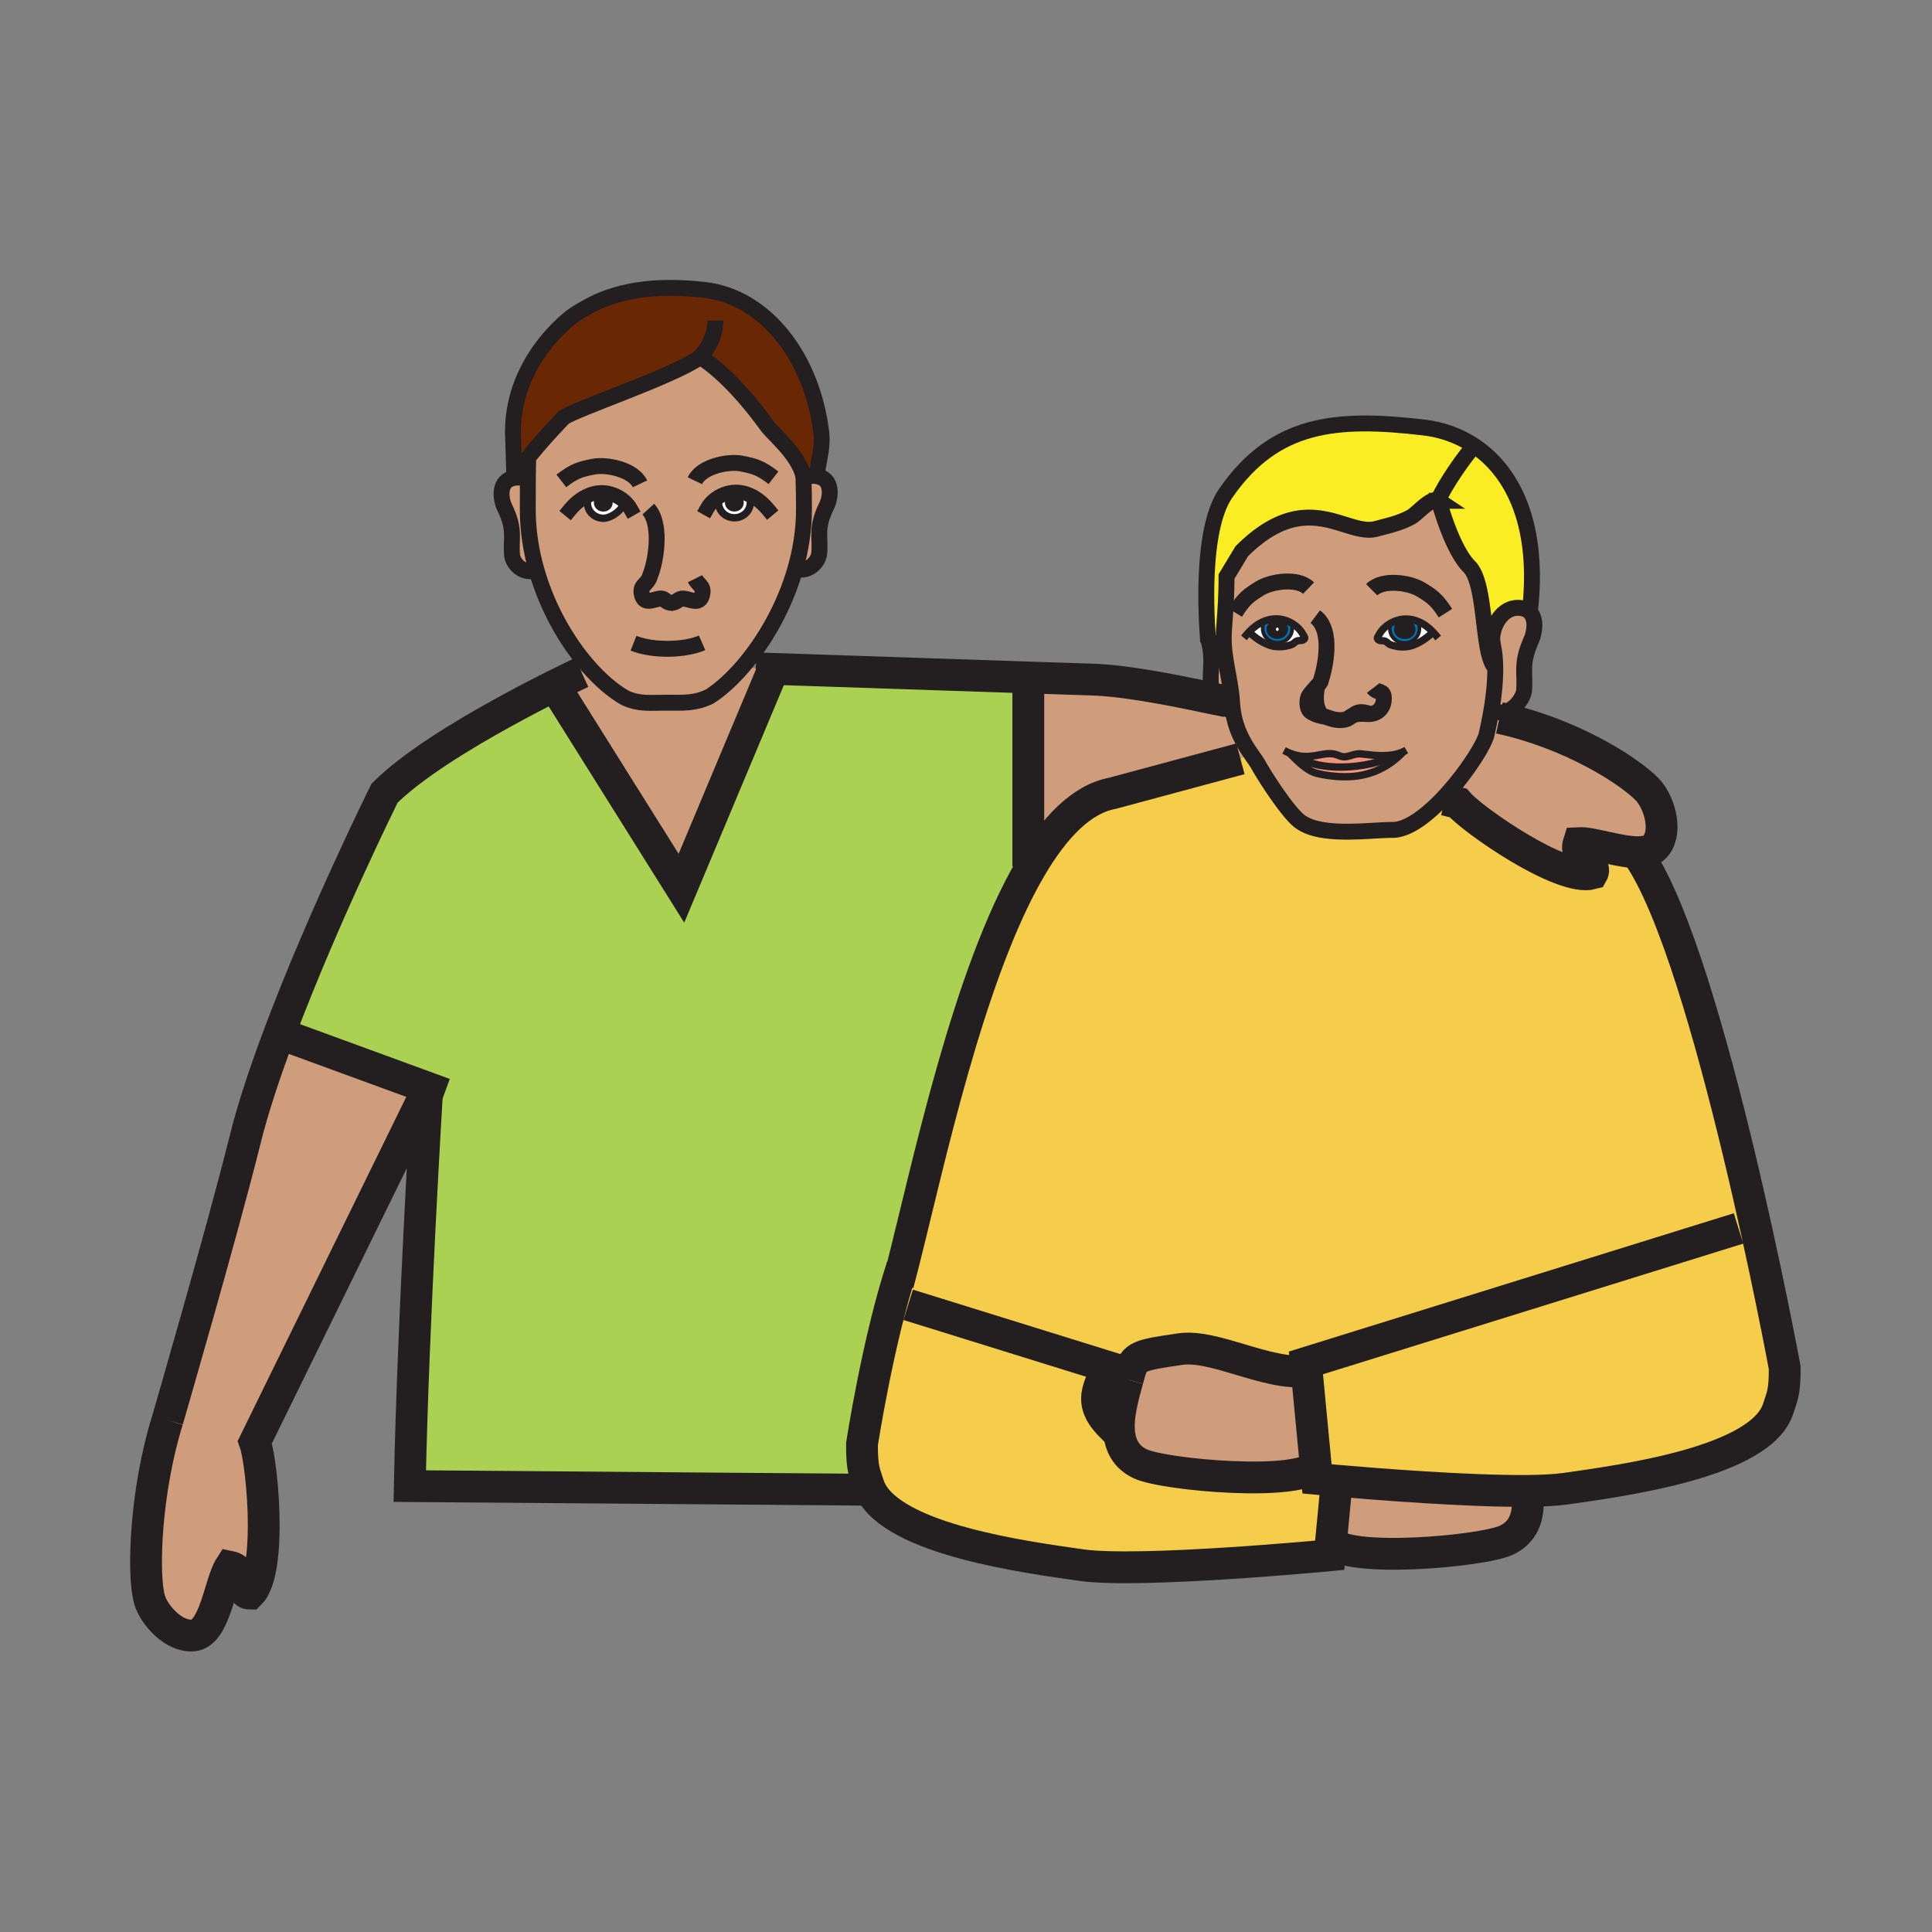 <?xml version="1.0"?><svg xmlns="http://www.w3.org/2000/svg" width="850.394" height="850.394" viewBox="0 0 850.394 850.394" overflow="visible"><rect x="0" y="0" width="850.394" height="850.394" fill="#808080" stroke="none"/><path d="M397.25 557.48c11.34-44.601 28.97-128.78 56.38-175.471 10.48-17.88 22.41-30.26 35.96-32.82L546 334l4.22-2.8c1.5 2.22 2.86 4.02 3.69 5.52 2.25 4.11 12.04 19.62 17.67 24.38 9.05 7.65 30.76 4.2 41.35 4.2 6.71 0 14.95-6.26 22.311-14.03l.759.73 5.8 1.43c6.26 7.37 45.59 34.81 59.061 31.07 2.59-4.56-8.2-6.51-5.99-13.41 6.06-.33 18.36 4.31 26.79 4l.109 2.35c30.851 46.49 63.78 224.52 63.78 224.52.12 11.29-1.33 13.05-2.77 17.81-7.23 23.811-68.58 31.931-93.84 35.521-4.2.59-9.91.88-16.521.95-26.15.24-66.53-2.971-84.08-4.5l-.29 3.91-2.18 22.779-.59 6.141s-83.37 7.979-109.24 4.34c-24.42-3.47-82.55-11.18-92.94-33.18-.37-.761-.67-1.54-.91-2.341-1.43-4.77-2.89-6.529-2.77-17.819 0 0 7.07-45.9 17.73-78.12l.101.029zm177.91 45.97c-17.07 2.149-40.641-11.86-55.71-9.62-18.09 2.68-20.09 2.97-22.26 10.37-2.04-.86-4.011-1.41-5.82-1.4-3.78.03-6.89 2.49-8.62 9.54-2.05 8.34 3.83 13.8 9.64 19.26l.341-.05c.75 5.33 3.3 9.99 9.17 12.76 10.59 5.011 71.689 10.301 77.199.5h.011l-3.951-41.36z" fill="#f6cc4b"></path><path d="M724.93 347.35c5.101 5.12 9.19 17.78 4.12 24.67-1.52 2.12-4.17 2.96-7.39 3.07-8.43.31-20.73-4.33-26.79-4-2.21 6.9 8.58 8.85 5.99 13.41-13.471 3.74-52.801-23.7-59.061-31.07L636 352l-.76-.73c10.14-10.72 18.62-24.33 19.2-28.45.09-.63 1.189-5.09 2.18-11.15 1.2 1.18 2.47 1.76 3.729 1.9L660 316c30.84 6.66 56.35 22.68 64.93 31.35z" fill="#cf9d7c" class="aac-skin-fill"></path><path d="M673.36 269.4c3.05 3.03 2.14 9.01.63 12.36-4.67 10.4-2.53 14.23-3.13 22.15-.271 3.56-5.37 10.25-10.511 9.66-1.26-.14-2.529-.72-3.729-1.9.85-5.21 1.6-11.62 1.53-17.79-.03-3.54-.341-7-1.051-10.12 0-.01 0-.02-.01-.03-1.5-6.79 3.851-17.6 12.76-16.04 1.521.27 2.671.88 3.511 1.71z" fill="#cf9d7c" class="aac-skin-fill"></path><path d="M657.09 283.73c.01.01.01.02.01.03.71 3.12 1.021 6.58 1.051 10.12-6.12-6.15-3.67-36.72-11.46-44.51-7.78-7.79-13.351-28.93-13.351-28.93a1.85 1.85 0 0 0-.37-.19c3.23-7.29 11.59-19.22 15.9-24.02l.02-.03c17.44 11.6 28.9 35.46 24.471 73.2-.841-.83-1.99-1.44-3.511-1.71-8.91-1.56-14.26 9.25-12.76 16.04z" fill="#fbed24"></path><path d="M672.48 660.59c.18 7.17-1.91 13.79-9.4 17.33-10.61 5.01-71.7 10.311-77.2.51h-.01l2.18-22.779.29-3.91c17.55 1.529 57.93 4.74 84.08 4.5l.06 4.349zM581.22 300.12c-.38.9-4.83 5.23-5.34 6.66-.72 2.03-.47 4.96.67 6.14.96.99 3.76 2.04 4.95 2.23 1.25.19 1.99.32 3.42.85-6.33-3.31-4.62-11.26-3.7-15.88zm14.14 14.86c1.979-1 3.689-.83 6.93-.68.38.02.77.01 1.15-.05-2.55-1.18-5.97-1.9-8.08.73zm35.45-36.73c-1.85-1.95-4-3.59-6.409-4.61v-.01c-1.811-.78-3.771-1.21-5.86-1.16-2.41.06-4.86.84-6.95 2.14-1.85 1.15-3.42 2.69-4.439 4.51-.62 1.1-1.45 1.87-.351 2.53.91.58 2.03.17 3.021.63.67.31 1.279 1.08 1.979 1.4.851.39 1.98.62 2.9.81 2.149.45 4.979.31 7.05-.42 3.4-1.21 6.36-3.32 8.92-5.69l.139-.13zm-81.06-.08l.14.13c2.551 2.37 5.5 4.48 8.91 5.69 2.061.74 4.9.87 7.05.42.931-.19 2.051-.41 2.9-.8.71-.33 1.31-1.1 1.97-1.4 1-.47 2.11-.06 3.03-.63 1.09-.67.27-1.44-.35-2.54-1.011-1.82-2.591-3.37-4.45-4.5-2.101-1.31-4.55-2.09-6.94-2.14-2.08-.05-4.04.38-5.85 1.16-2.4 1.02-4.56 2.66-6.41 4.61zm-7.08 34.61c-.16-1.15-.29-2.35-.36-3.6-.399-6.89-2.17-13.8-3.09-20.53-.35-2.49-.58-4.96-.58-7.4 0-6.28 1.221-13.65 1.221-27.48l6.689-11.08c28.641-28.65 45.891-6.4 59.11-9.89 5.109-1.35 10.77-2.61 15.45-5.24 3-1.69 8.56-8.6 11.859-7.31.13.05.25.11.37.19 0 0 5.57 21.14 13.351 28.93 7.79 7.79 5.34 38.36 11.46 44.51.069 6.17-.681 12.58-1.53 17.79-.99 6.06-2.09 10.52-2.18 11.15-.58 4.12-9.061 17.73-19.2 28.45-7.36 7.77-15.601 14.03-22.311 14.03-10.59 0-32.3 3.45-41.35-4.2-5.63-4.76-15.42-20.27-17.67-24.38-.83-1.5-2.19-3.3-3.69-5.52-2.909-4.28-6.349-10.14-7.549-18.42zm28.51 19.81c-1.14-.24-2.35-.6-3.64-1.14 4.31 4.31 7.99 7.96 12.32 9 5.01 1.21 10.689 1.72 15.779 1.29 8.38-.72 15.891-4.29 22.141-10.91-.66.3-1.34.56-2.03.78-5.85 1.84-12.59.64-16.51.23-4.061-.44-6.16 2.4-9.851.75-5.769-2.58-10.479 1.61-18.209 0z" fill="#cf9d7c" class="aac-skin-fill"></path><path d="M648.89 196.2l-.02.03c-4.311 4.8-12.67 16.73-15.9 24.02-3.3-1.29-8.859 5.62-11.859 7.31-4.681 2.63-10.341 3.89-15.45 5.24-13.22 3.49-30.47-18.76-59.11 9.89l-6.689 11.08c0 13.83-1.221 21.2-1.221 27.48 0 2.44.23 4.91.58 7.4-5.58-5.58-7.55-7.66-7.55-7.66-1.21-16.84-2.03-49.63 7.85-63.89 21.66-31.27 48.761-33.42 87.141-28.94 7.918.92 15.518 3.57 22.228 8.04z" fill="#fbed24"></path><path d="M630.81 278.25l-.14.13c-2.56 2.37-5.52 4.48-8.92 5.69-2.07.73-4.9.87-7.05.42-.92-.19-2.05-.42-2.9-.81-.7-.32-1.31-1.09-1.979-1.4-.99-.46-2.11-.05-3.021-.63-1.1-.66-.27-1.43.351-2.53 1.02-1.82 2.59-3.36 4.439-4.51l.33.53c-.39.8-.14.72-.14 1.66 0 3.42 2.89 6.19 6.47 6.19 3.59 0 6.5-2.77 6.5-6.19 0-1.28.11-1.61-.58-2.6l.23-.56c2.41 1.02 4.56 2.66 6.41 4.61z" fill="#fff"></path><path d="M624.17 274.2c.69.99.58 1.32.58 2.6 0 3.42-2.91 6.19-6.5 6.19-3.58 0-6.47-2.77-6.47-6.19 0-.94-.25-.86.14-1.66l-.33-.53c2.09-1.3 4.54-2.08 6.95-2.14 2.09-.05 4.05.38 5.86 1.16v.01l-.23.56zm-1.9 2.84c0-1.92-1.77-3.48-3.939-3.48-2.19 0-3.96 1.56-3.96 3.48 0 1.91 1.77 3.47 3.96 3.47 2.169 0 3.939-1.56 3.939-3.47z" fill="#0071bc"></path><path d="M618.33 273.56c2.17 0 3.939 1.56 3.939 3.48 0 1.91-1.77 3.47-3.939 3.47-2.19 0-3.96-1.56-3.96-3.47 0-1.92 1.77-3.48 3.96-3.48zm1.41 3.48c0-.85-.63-1.54-1.41-1.54-.79 0-1.42.69-1.42 1.54s.63 1.55 1.42 1.55c.78 0 1.41-.7 1.41-1.55z" fill="#231f20"></path><path d="M618.33 275.5c.78 0 1.41.69 1.41 1.54s-.63 1.55-1.41 1.55c-.79 0-1.42-.7-1.42-1.55s.63-1.54 1.42-1.54z" fill="#231f20"></path><path d="M615.75 331.61c.69-.22 1.37-.48 2.03-.78-6.25 6.62-13.761 10.19-22.141 10.91-5.09.43-10.77-.08-15.779-1.29-4.33-1.04-8.011-4.69-12.32-9 1.29.54 2.5.9 3.64 1.14 6.79 6.76 30.31 7.03 44.57-.98z" fill="#ef947d"></path><path d="M599.24 331.84c3.92.41 10.66 1.61 16.51-.23-14.26 8.01-37.78 7.74-44.57.98 7.73 1.61 12.44-2.58 18.21 0 3.69 1.65 5.79-1.19 9.85-.75z" fill="#ef947d"></path><path d="M497.19 604.2c2.17-7.4 4.17-7.69 22.26-10.37 15.069-2.24 38.64 11.77 55.71 9.62l3.95 41.359h-.01c-5.51 9.801-66.609 4.511-77.199-.5-5.87-2.77-8.42-7.43-9.17-12.76-1.12-7.92 1.739-17.34 3.6-24.25.309-1.159.579-2.189.859-3.099z" fill="#cf9d7c" class="aac-skin-fill"></path><path d="M573.4 279.04c.619 1.1 1.439 1.87.35 2.54-.92.57-2.03.16-3.03.63-.66.3-1.26 1.07-1.97 1.4-.85.39-1.97.61-2.9.8-2.149.45-4.989.32-7.05-.42-3.41-1.21-6.359-3.32-8.91-5.69l-.14-.13c1.85-1.95 4.01-3.59 6.41-4.61l.22.56c-.7.99-.58 1.32-.58 2.61 0 3.41 2.91 6.19 6.49 6.19s6.479-2.78 6.479-6.19c0-.95.261-.87-.149-1.67l.33-.52c1.86 1.13 3.44 2.68 4.45 4.5z" fill="#fff"></path><path d="M568.95 274.54l-.33.52c.41.8.149.72.149 1.67 0 3.41-2.899 6.19-6.479 6.19s-6.49-2.78-6.49-6.19c0-1.29-.12-1.62.58-2.61l-.22-.56c1.81-.78 3.77-1.21 5.85-1.16 2.39.05 4.84.83 6.94 2.14zm-2.77 2.42c0-1.92-1.76-3.47-3.96-3.47-2.17 0-3.939 1.55-3.939 3.47s1.77 3.47 3.939 3.47c2.2 0 3.96-1.55 3.96-3.47z" fill="#0071bc"></path><path d="M562.22 273.49c2.2 0 3.96 1.55 3.96 3.47s-1.76 3.47-3.96 3.47c-2.17 0-3.939-1.55-3.939-3.47s1.769-3.47 3.939-3.47zm1.42 3.47c0-.85-.63-1.54-1.42-1.54-.779 0-1.41.69-1.41 1.54s.631 1.55 1.41 1.55c.79 0 1.42-.7 1.42-1.55z" fill="#231f20"></path><path d="M562.22 275.42c.79 0 1.42.69 1.42 1.54s-.63 1.55-1.42 1.55c-.779 0-1.41-.7-1.41-1.55s.63-1.54 1.41-1.54z" fill="#fff"></path><path d="M550.22 331.2L546 334l-56.41 15.19c-13.55 2.56-25.479 14.94-35.96 32.82l-1.01-.6v-82.18l.03-1.03 30.72 1.03c17.25 1.04 39.71 5.99 52 8.54 1.67 2.5 4.2 4.78 7.3 5.01 1.2 8.28 4.64 14.14 7.55 18.42z" fill="#cf9d7c" class="aac-skin-fill"></path><path d="M535.37 307.77c-1.19-1.76-1.95-3.63-2.18-4.98-1.101-6.33 1.409-12.83-1.521-21.8 0 0 1.97 2.08 7.55 7.66.92 6.73 2.69 13.64 3.09 20.53.07 1.25.2 2.45.36 3.6-3.099-.23-5.629-2.51-7.299-5.01z" fill="#cf9d7c" class="aac-skin-fill"></path><path d="M188.42 478.86L123 454.93h-.01c19.32-51.439 46.26-105.77 46.26-105.77 12.01-12 33.7-25.3 52.39-35.58 8.48-4.67 16.35-8.73 22.41-11.76l55.89 89.15 40.49-96.54 112.22 3.77-.03 1.03v82.18l1.01.6c-27.41 46.69-45.04 130.87-56.38 175.471l-.1-.03c-10.66 32.22-17.73 78.12-17.73 78.12-.12 11.29 1.34 13.05 2.77 17.819.24.801.54 1.58.91 2.341l-202.73-1.601C181.7 583.9 188 480 188 480l.42-1.14z" fill="#abd153"></path><path d="M353.77 210.18l.68-.14c1.04-.37 2.17-.58 3.38-.58.56 0 1.15.04 1.75.14 7.15 1.14 6.18 9.17 4.22 13.17-4.78 9.74-2.59 13.32-3.2 20.76-.23 2.82-3.45 8.31-10.18 7.02l-.36-.1c2.4-8.38 3.82-17.2 3.82-26.16 0-5.06-.06-8.57-.23-14.68.05.19.09.38.12.57z" fill="#cf9d7c" class="aac-skin-fill"></path><path d="M308.14 157.24c-12.51 8.74-54.72 22.66-60.09 26.6 0 0-9.95 10.25-16.6 18.86-2.21 2.86-4.06 5.55-5.05 7.61l-.62-20.26c0-32.3 26.37-51.06 26.37-51.06 3.04-2.07 5.09-3.12 5.09-3.12 13.44-8 30.84-10.82 53.02-8.23 26.8 3.12 47.35 29.8 51.27 63.01.64 5.4-.9 11.12-1.83 16.83l-1.87 1.98c-1.21 0-2.34.21-3.38.58l-.68.14c-.03-.19-.07-.38-.12-.57-2.44-9.89-13.19-18.33-15.94-22.13-14.87-20.54-26.12-28.23-28.85-29.91-.42-.26-.64-.38-.64-.38-.03.02-.05.04-.08.05z" fill="#6a2703" class="aac-hair-fill"></path><path d="M330.56 218.16c-2.14-1.05-4.48-1.63-6.99-1.58-3.35.08-6.78 1.47-9.36 3.68l1.99.01c.02.22.08.46.08.98 0 3.67 3.13 6.66 6.99 6.66 3.85 0 6.98-2.99 6.98-6.66 0-1.01.07-1.47-.18-2.06l.49-1.03zm-55.63 2.58c-2.61-2.37-6.18-3.87-9.66-3.95-2.55-.06-4.93.55-7.1 1.62l.54 1.15c-.18.51-.13.98-.13 1.89 0 3.69 3.14 6.67 6.99 6.67 3.6 0 8.7-3.86 9.36-7.38zm20.85 44.64c-.09.02-.18.04-.27.05l.59-.04c-.1 0-.2 0-.3-.01h-.02zm57.87-55.77c.17 6.11.23 9.62.23 14.68 0 8.96-1.42 17.78-3.82 26.16-4.81 16.8-13.59 31.81-22.83 42.62-5 5.86-10.15 10.49-14.87 13.5-6.61 3.19-11.63 2.73-19.27 2.73-7.06 0-11.58.7-17.78-2.04-5.41-3.03-11.18-7.95-16.67-14.3-9.25-10.68-17.74-25.39-22.45-41.88-2.45-8.55-3.88-17.59-3.88-26.79 0-3.04 0-8.38.04-13.54.03-2.89.06-5.72.12-8.05h-1.02c6.65-8.61 16.6-18.86 16.6-18.86 5.37-3.94 47.58-17.86 60.09-26.6.13.12.39.23.72.33 2.73 1.68 13.98 9.37 28.85 29.91 2.75 3.8 13.5 12.24 15.94 22.13z" fill="#cf9d7c" class="aac-skin-fill"></path><path d="M340.43 294.43l-40.49 96.54-55.89-89.15C251.33 298.17 256 296 256 296l2.64-3.04c5.49 6.35 11.26 11.27 16.67 14.3 6.2 2.74 10.72 2.04 17.78 2.04 7.64 0 12.66.46 19.27-2.73 4.72-3.01 9.87-7.64 14.87-13.5l5.45 1.1 7.75.26z" fill="#cf9d7c" class="aac-skin-fill"></path><path d="M330.56 218.16l-.49 1.03c.25.59.18 1.05.18 2.06 0 3.67-3.13 6.66-6.98 6.66-3.86 0-6.99-2.99-6.99-6.66 0-.52-.06-.76-.08-.98l-1.99-.01c2.58-2.21 6.01-3.6 9.36-3.68 2.51-.05 4.85.53 6.99 1.58zm-7.33 5.39c1.39 0 2.52-1.01 2.52-2.24 0-1.25-1.13-2.25-2.52-2.25s-2.52 1-2.52 2.25c0 1.23 1.13 2.24 2.52 2.24z" fill="#fff"></path><path d="M325.75 221.31c0 1.23-1.13 2.24-2.52 2.24s-2.52-1.01-2.52-2.24c0-1.25 1.13-2.25 2.52-2.25s2.52 1 2.52 2.25z" fill="#231f20"></path><path d="M265.27 216.79c3.48.08 7.05 1.58 9.66 3.95-.66 3.52-5.76 7.38-9.36 7.38-3.85 0-6.99-2.98-6.99-6.67 0-.91-.05-1.38.13-1.89l-.54-1.15c2.17-1.07 4.55-1.68 7.1-1.62zm.28 6.78c1.39 0 2.51-1.01 2.51-2.25 0-1.25-1.12-2.25-2.51-2.25-1.39 0-2.53 1-2.53 2.25 0 1.24 1.14 2.25 2.53 2.25z" fill="#fff"></path><path d="M268.06 221.32c0 1.24-1.12 2.25-2.51 2.25-1.39 0-2.53-1.01-2.53-2.25 0-1.25 1.14-2.25 2.53-2.25s2.51 1 2.51 2.25z" fill="#231f20"></path><path d="M236.19 251.08l-.63.18c-6.73 1.29-9.95-4.2-10.18-7.03-.61-7.43 1.58-11.01-3.2-20.75-1.96-4.01-2.92-12.03 4.22-13.17 1.87-.3 3.6-.11 5.13.43l.82.01c-.04 5.16-.04 10.5-.04 13.54 0 9.2 1.43 18.24 3.88 26.79zM188.42 478.86L188 480l-75.83 154.76c1.79 4.91 3.91 21.13 3.91 36.55 0 13.101-1.53 25.62-6.08 30.16-5.21 0-1.6-10.38-8.72-11.819-4.52 7.029-6.67 29.14-16.06 30.18-8.46 1-17.46-8.85-19.41-15.771-3.3-11.779-1.53-48.85 7.92-78.989 0 0 24.23-83.351 34.08-123.101 3.48-14.09 8.93-30.41 15.18-47.04h.01l65.42 23.93z" fill="#cf9d7c" class="aac-skin-fill"></path><g fill="none" stroke="#231f20"><path d="M540 308.7c-1.3-.25-2.86-.56-4.63-.93-12.29-2.55-34.75-7.5-52-8.54l-30.72-1.03-112.22-3.77-7.75-.26M636 352l5.8 1.43c6.26 7.37 45.59 34.81 59.061 31.07 2.59-4.56-8.2-6.51-5.99-13.41 6.06-.33 18.36 4.31 26.79 4 3.22-.11 5.87-.95 7.39-3.07 5.07-6.89.98-19.55-4.12-24.67-8.58-8.67-34.09-24.69-64.93-31.35M73.73 625.07s24.23-83.351 34.08-123.101c3.48-14.09 8.93-30.41 15.18-47.04 19.32-51.439 46.26-105.77 46.26-105.77 12.01-12 33.7-25.3 52.39-35.58 8.48-4.67 16.35-8.73 22.41-11.76C251.33 298.17 256 296 256 296M385.29 655.75l-2.19-.02-202.73-1.601C181.7 583.9 188 480 188 480l-75.83 154.76c1.79 4.91 3.91 21.13 3.91 36.55 0 13.101-1.53 25.62-6.08 30.16-5.21 0-1.6-10.38-8.72-11.819-4.52 7.029-6.67 29.14-16.06 30.18-8.46 1-17.46-8.85-19.41-15.771-3.3-11.779-1.53-48.85 7.92-78.989" stroke-width="14"></path><path d="M250.79 224.45c2.06-2.5 4.55-4.66 7.38-6.04 2.17-1.07 4.55-1.68 7.1-1.62 3.48.08 7.05 1.58 9.66 3.95 1.05.94 1.93 2.02 2.6 3.21" stroke-width="6.472" stroke-linecap="square" stroke-miterlimit="10"></path><path d="M275 220c0 .24-.02.49-.07.74-.66 3.52-5.76 7.38-9.36 7.38-3.85 0-6.99-2.98-6.99-6.67 0-.91-.05-1.38.13-1.89" stroke-width="3.236" stroke-linecap="square" stroke-miterlimit="10"></path><path d="M338.05 224.24c-2.09-2.52-4.61-4.71-7.49-6.08-2.14-1.05-4.48-1.63-6.99-1.58-3.35.08-6.78 1.47-9.36 3.68-1.17 1.01-2.17 2.18-2.91 3.49" stroke-width="6.472" stroke-linecap="square" stroke-miterlimit="10"></path><path d="M316.2 220.27c.02.22.08.46.08.98 0 3.67 3.13 6.66 6.99 6.66 3.85 0 6.98-2.99 6.98-6.66 0-1.01.07-1.47-.18-2.06" stroke-width="3.236" stroke-linecap="square" stroke-miterlimit="10"></path><path d="M231.53 210.74c-1.53-.54-3.26-.73-5.13-.43-7.14 1.14-6.18 9.16-4.22 13.17 4.78 9.74 2.59 13.32 3.2 20.75.23 2.83 3.45 8.32 10.18 7.03M354.45 210.04c1.04-.37 2.17-.58 3.38-.58.56 0 1.15.04 1.75.14 7.15 1.14 6.18 9.17 4.22 13.17-4.78 9.74-2.59 13.32-3.2 20.76-.23 2.82-3.45 8.31-10.18 7.02M278.84 283.12c8.78 3.51 22.72 3.1 30.19-.17" stroke-width="7"></path><path d="M353.63 208.84c.01.26.01.52.02.77.17 6.11.23 9.62.23 14.68 0 8.96-1.42 17.78-3.82 26.16-4.81 16.8-13.59 31.81-22.83 42.62-5 5.86-10.15 10.49-14.87 13.5-6.61 3.19-11.63 2.73-19.27 2.73-7.06 0-11.58.7-17.78-2.04-5.41-3.03-11.18-7.95-16.67-14.3-9.25-10.68-17.74-25.39-22.45-41.88-2.45-8.55-3.88-17.59-3.88-26.79 0-3.04 0-8.38.04-13.54.03-2.89.06-5.72.12-8.05" stroke-width="7"></path><path d="M295.8 265.38c3.29-.62 2.71-2.58 6.27-1.72 3.08.75 6.35 2.29 7.11-2.53.54-3.31-1.96-3.75-3.28-6.41" stroke-width="7"></path><path d="M285.36 224.09c5.52 6.06 3.85 20.3 1.38 27.71l-1.04 2.89c-1.32 2.66-3.82 3.09-3.28 6.41.76 4.8 4.03 3.27 7.11 2.53 3.56-.86 2.74 1.61 6.25 1.75h.02c.1.01.2.01.3.01l-.59.04c.09-.01.18-.03.27-.05" stroke-width="7"></path><path d="M268.06 221.32c0 1.24-1.12 2.25-2.51 2.25-1.39 0-2.53-1.01-2.53-2.25 0-1.25 1.14-2.25 2.53-2.25s2.51 1 2.51 2.25zM325.75 221.31c0 1.23-1.13 2.24-2.52 2.24s-2.52-1.01-2.52-2.24c0-1.25 1.13-2.25 2.52-2.25s2.52 1 2.52 2.25z" stroke-width="3.236"></path><path d="M281.7 212.97c-2.98-6.28-14.63-8.72-20.53-7.55-5.55 1.1-8.3 1.77-14.09 6.26M305.85 211.59c2.99-6.27 14.64-8.72 20.54-7.54 5.54 1.1 8.3 1.77 14.07 6.26" stroke-width="7"></path><path d="M359.7 207.48c.93-5.71 2.47-11.43 1.83-16.83-3.92-33.21-24.47-59.89-51.27-63.01-22.18-2.59-39.58.23-53.02 8.23 0 0-2.05 1.05-5.09 3.12 0 0-26.37 18.76-26.37 51.06l.62 20.26c.99-2.06 2.84-4.75 5.05-7.61 6.65-8.61 16.6-18.86 16.6-18.86 5.37-3.94 47.58-17.86 60.09-26.6.03-.01.05-.03.08-.05 0 0 .22.12.64.38 2.73 1.68 13.98 9.37 28.85 29.91 2.75 3.8 13.5 12.24 15.94 22.13.05.19.09.38.12.57.2.86.31 1.72.36 2.59" stroke-width="7"></path><path d="M313.1 158.12c-.63.01-2.97-.18-4.24-.55-.33-.1-.59-.21-.72-.33a.379.379 0 0 1-.1-.13c3.83-3.74 6.86-9.83 6.86-16.01" stroke-width="7"></path><path stroke-width="14" d="M123 454.93l65.42 23.93 7.15 2.62M243.89 301.57l.16.25 55.89 89.15 40.49-96.54M395.25 565.14c.64-2.399 1.31-4.949 2-7.659 11.34-44.601 28.97-128.78 56.38-175.471 10.48-17.88 22.41-30.26 35.96-32.82L546 334M765.23 540.71L574.82 599.9l.34 3.55 3.95 41.359.59 6.15s3.24.31 8.64.78c17.55 1.529 57.93 4.74 84.08 4.5 6.61-.07 12.32-.36 16.521-.95 25.26-3.59 86.609-11.71 93.84-35.521 1.439-4.76 2.89-6.52 2.77-17.81 0 0-32.93-178.03-63.78-224.52M496.33 607.3c-1.86 6.91-4.72 16.33-3.6 24.25.75 5.33 3.3 9.99 9.17 12.76 10.59 5.011 71.689 10.301 77.199.5"></path><path d="M579.1 602.62c-1.27.39-2.58.66-3.939.83-17.07 2.149-40.641-11.86-55.71-9.62-18.09 2.68-20.09 2.97-22.26 10.37-.28.91-.551 1.939-.86 3.1" stroke-width="14"></path><path d="M498.02 604.56c-.279-.13-.55-.25-.829-.359-2.04-.86-4.011-1.41-5.82-1.4-3.78.03-6.89 2.49-8.62 9.54-2.05 8.34 3.83 13.8 9.64 19.26" stroke-width="12.945"></path><path d="M588.05 655.65l-2.18 22.779-.59 6.141s-83.37 7.979-109.24 4.34c-24.42-3.47-82.55-11.18-92.94-33.18-.37-.761-.67-1.54-.91-2.341-1.43-4.77-2.89-6.529-2.77-17.819 0 0 7.07-45.9 17.73-78.12" stroke-width="14"></path><path stroke-width="14" d="M399.74 574.33l91.63 28.47 3.02.94M672.48 660.59c.18 7.17-1.91 13.79-9.4 17.33-10.61 5.01-71.7 10.311-77.2.51M452.62 299.23v82.18"></path><path d="M575.98 258.86c-4.921-4.74-16.471-2.96-21.5.16-4.721 2.94-7.021 4.5-10.79 10.63M603.76 259.58c4.86-4.81 16.45-3.21 21.521-.15 4.76 2.86 7.08 4.38 10.95 10.46" stroke-width="7"></path><path d="M673.35 269.46c0-.02 0-.04.011-.06 4.43-37.74-7.03-61.6-24.471-73.2-6.71-4.47-14.31-7.12-22.229-8.04-38.38-4.48-65.48-2.33-87.141 28.94-9.88 14.26-9.06 47.05-7.85 63.89 0 0 1.97 2.08 7.55 7.66M657.09 283.73c-.25-1.11-.56-2.19-.93-3.2" stroke-width="7"></path><path d="M658.16 293.89l-.01-.01c-6.12-6.15-3.67-36.72-11.46-44.51-7.78-7.79-13.351-28.93-13.351-28.93a1.85 1.85 0 0 0-.37-.19c-3.3-1.29-8.859 5.62-11.859 7.31-4.681 2.63-10.341 3.89-15.45 5.24-13.22 3.49-30.47-18.76-59.11 9.89l-6.689 11.08c0 13.83-1.221 21.2-1.221 27.48 0 2.44.23 4.91.58 7.4.92 6.73 2.69 13.64 3.09 20.53.07 1.25.2 2.45.36 3.6 1.2 8.28 4.64 14.14 7.55 18.42 1.5 2.22 2.86 4.02 3.69 5.52 2.25 4.11 12.04 19.62 17.67 24.38 9.05 7.65 30.76 4.2 41.35 4.2 6.71 0 14.95-6.26 22.311-14.03 10.14-10.72 18.62-24.33 19.2-28.45.09-.63 1.189-5.09 2.18-11.15.85-5.21 1.6-11.62 1.53-17.79-.03-3.54-.341-7-1.051-10.12" stroke-width="7"></path><path d="M632.23 222.1c.199-.57.449-1.19.739-1.85 3.23-7.29 11.59-19.22 15.9-24.02" stroke-width="7"></path><path d="M617.8 330.82c.41-.2.811-.41 1.21-.64M565.18 330.33c.811.44 1.601.81 2.36 1.12 1.29.54 2.5.9 3.64 1.14 7.73 1.61 12.44-2.58 18.21 0 3.69 1.65 5.79-1.19 9.851-.75 3.92.41 10.66 1.61 16.51-.23.69-.22 1.37-.48 2.03-.78" stroke-width="3.236"></path><path d="M567.5 331.41l.04.04c4.31 4.31 7.99 7.96 12.32 9 5.01 1.21 10.689 1.72 15.779 1.29 8.38-.72 15.891-4.29 22.141-10.91l.02-.01c.09-.09.17-.17.25-.26" stroke-width="3.236"></path><path d="M571.17 332.58l.01.01c6.79 6.76 30.311 7.03 44.57-.98.01-.01.03-.01.04-.02" stroke-width="3.236"></path><path d="M657.1 283.76c0-.01 0-.02-.01-.03-1.5-6.79 3.851-17.6 12.76-16.04 1.521.27 2.67.88 3.511 1.71 3.05 3.03 2.14 9.01.63 12.36-4.67 10.4-2.53 14.23-3.13 22.15-.271 3.56-5.37 10.25-10.511 9.66-1.26-.14-2.529-.72-3.729-1.9M531.67 280.99c2.93 8.97.42 15.47 1.521 21.8.229 1.35.989 3.22 2.18 4.98 1.67 2.5 4.2 4.78 7.3 5.01.18.01.35.02.53.02" stroke-width="7"></path><path d="M548.56 279.51c.381-.46.78-.91 1.19-1.34 1.85-1.95 4.01-3.59 6.41-4.61 1.81-.78 3.77-1.21 5.85-1.16 2.391.05 4.84.83 6.94 2.14 1.859 1.13 3.439 2.68 4.45 4.5.619 1.1 1.439 1.87.35 2.54-.92.57-2.03.16-3.03.63-.66.3-1.26 1.07-1.97 1.4-.85.39-1.97.61-2.9.8-2.149.45-4.989.32-7.05-.42-3.41-1.21-6.359-3.32-8.91-5.69" stroke-width="3.236" stroke-linecap="square" stroke-miterlimit="10"></path><path d="M568.62 275.06c.41.8.149.72.149 1.67 0 3.41-2.899 6.19-6.479 6.19s-6.49-2.78-6.49-6.19c0-1.29-.12-1.62.58-2.61" stroke-width="1.618" stroke-linecap="square" stroke-miterlimit="10"></path><path d="M566.18 276.96c0 1.92-1.76 3.47-3.96 3.47-2.17 0-3.939-1.55-3.939-3.47s1.77-3.47 3.939-3.47c2.2 0 3.96 1.55 3.96 3.47z" stroke-width="1.618"></path><path d="M563.64 276.96c0 .85-.63 1.55-1.42 1.55-.779 0-1.41-.7-1.41-1.55s.631-1.54 1.41-1.54c.79 0 1.42.69 1.42 1.54z" stroke-width="1.618"></path><path d="M631.99 279.58c-.38-.46-.771-.9-1.181-1.33-1.85-1.95-4-3.59-6.409-4.61v-.01c-1.811-.78-3.771-1.21-5.86-1.16-2.41.06-4.86.84-6.95 2.14-1.85 1.15-3.42 2.69-4.439 4.51-.62 1.1-1.45 1.87-.351 2.53.91.58 2.03.17 3.021.63.67.31 1.279 1.08 1.979 1.4.851.39 1.98.62 2.9.81 2.149.45 4.979.31 7.05-.42 3.4-1.21 6.36-3.32 8.92-5.69" stroke-width="3.236" stroke-linecap="square" stroke-miterlimit="10"></path><path d="M611.92 275.14c-.39.8-.14.72-.14 1.66 0 3.42 2.89 6.19 6.47 6.19 3.59 0 6.5-2.77 6.5-6.19 0-1.28.11-1.61-.58-2.6" stroke-width="1.618" stroke-linecap="square" stroke-miterlimit="10"></path><path d="M614.37 277.04c0 1.91 1.77 3.47 3.96 3.47 2.17 0 3.939-1.56 3.939-3.47 0-1.92-1.77-3.48-3.939-3.48-2.19 0-3.96 1.56-3.96 3.48z" stroke-width="1.618"></path><path d="M616.91 277.04c0 .85.63 1.55 1.42 1.55.78 0 1.41-.7 1.41-1.55s-.63-1.54-1.41-1.54c-.79 0-1.42.69-1.42 1.54z" stroke-width="1.618"></path><path d="M578.92 271.43c8.11 6.07 4.35 22.53 2.32 28.65 0 .01-.01.02-.021.04-.38.9-4.83 5.23-5.34 6.66-.72 2.03-.47 4.96.67 6.14.96.99 3.76 2.04 4.95 2.23 1.25.19 1.99.32 3.42.85 2.73 1.02 6.59 1.64 9.061-.16.489-.35.939-.63 1.38-.86 1.979-1 3.689-.83 6.93-.68.38.02.77.01 1.15-.05 2.96-.34 5.819-2.62 5.67-7.15-.11-3.52-2.75-1.82-4.65-4.3" stroke-width="7"></path><path d="M581.31 299.69c-.029.14-.06.28-.09.43-.92 4.62-2.63 12.57 3.7 15.88" stroke-width="4.854"></path><path d="M594.8 315.81c.17-.31.36-.59.561-.83 2.109-2.63 5.529-1.91 8.08-.73.18.09.359.17.529.26" stroke-width="6.472"></path></g><path fill="none" d="M0 0h850.394v850.394H0z"></path></svg>